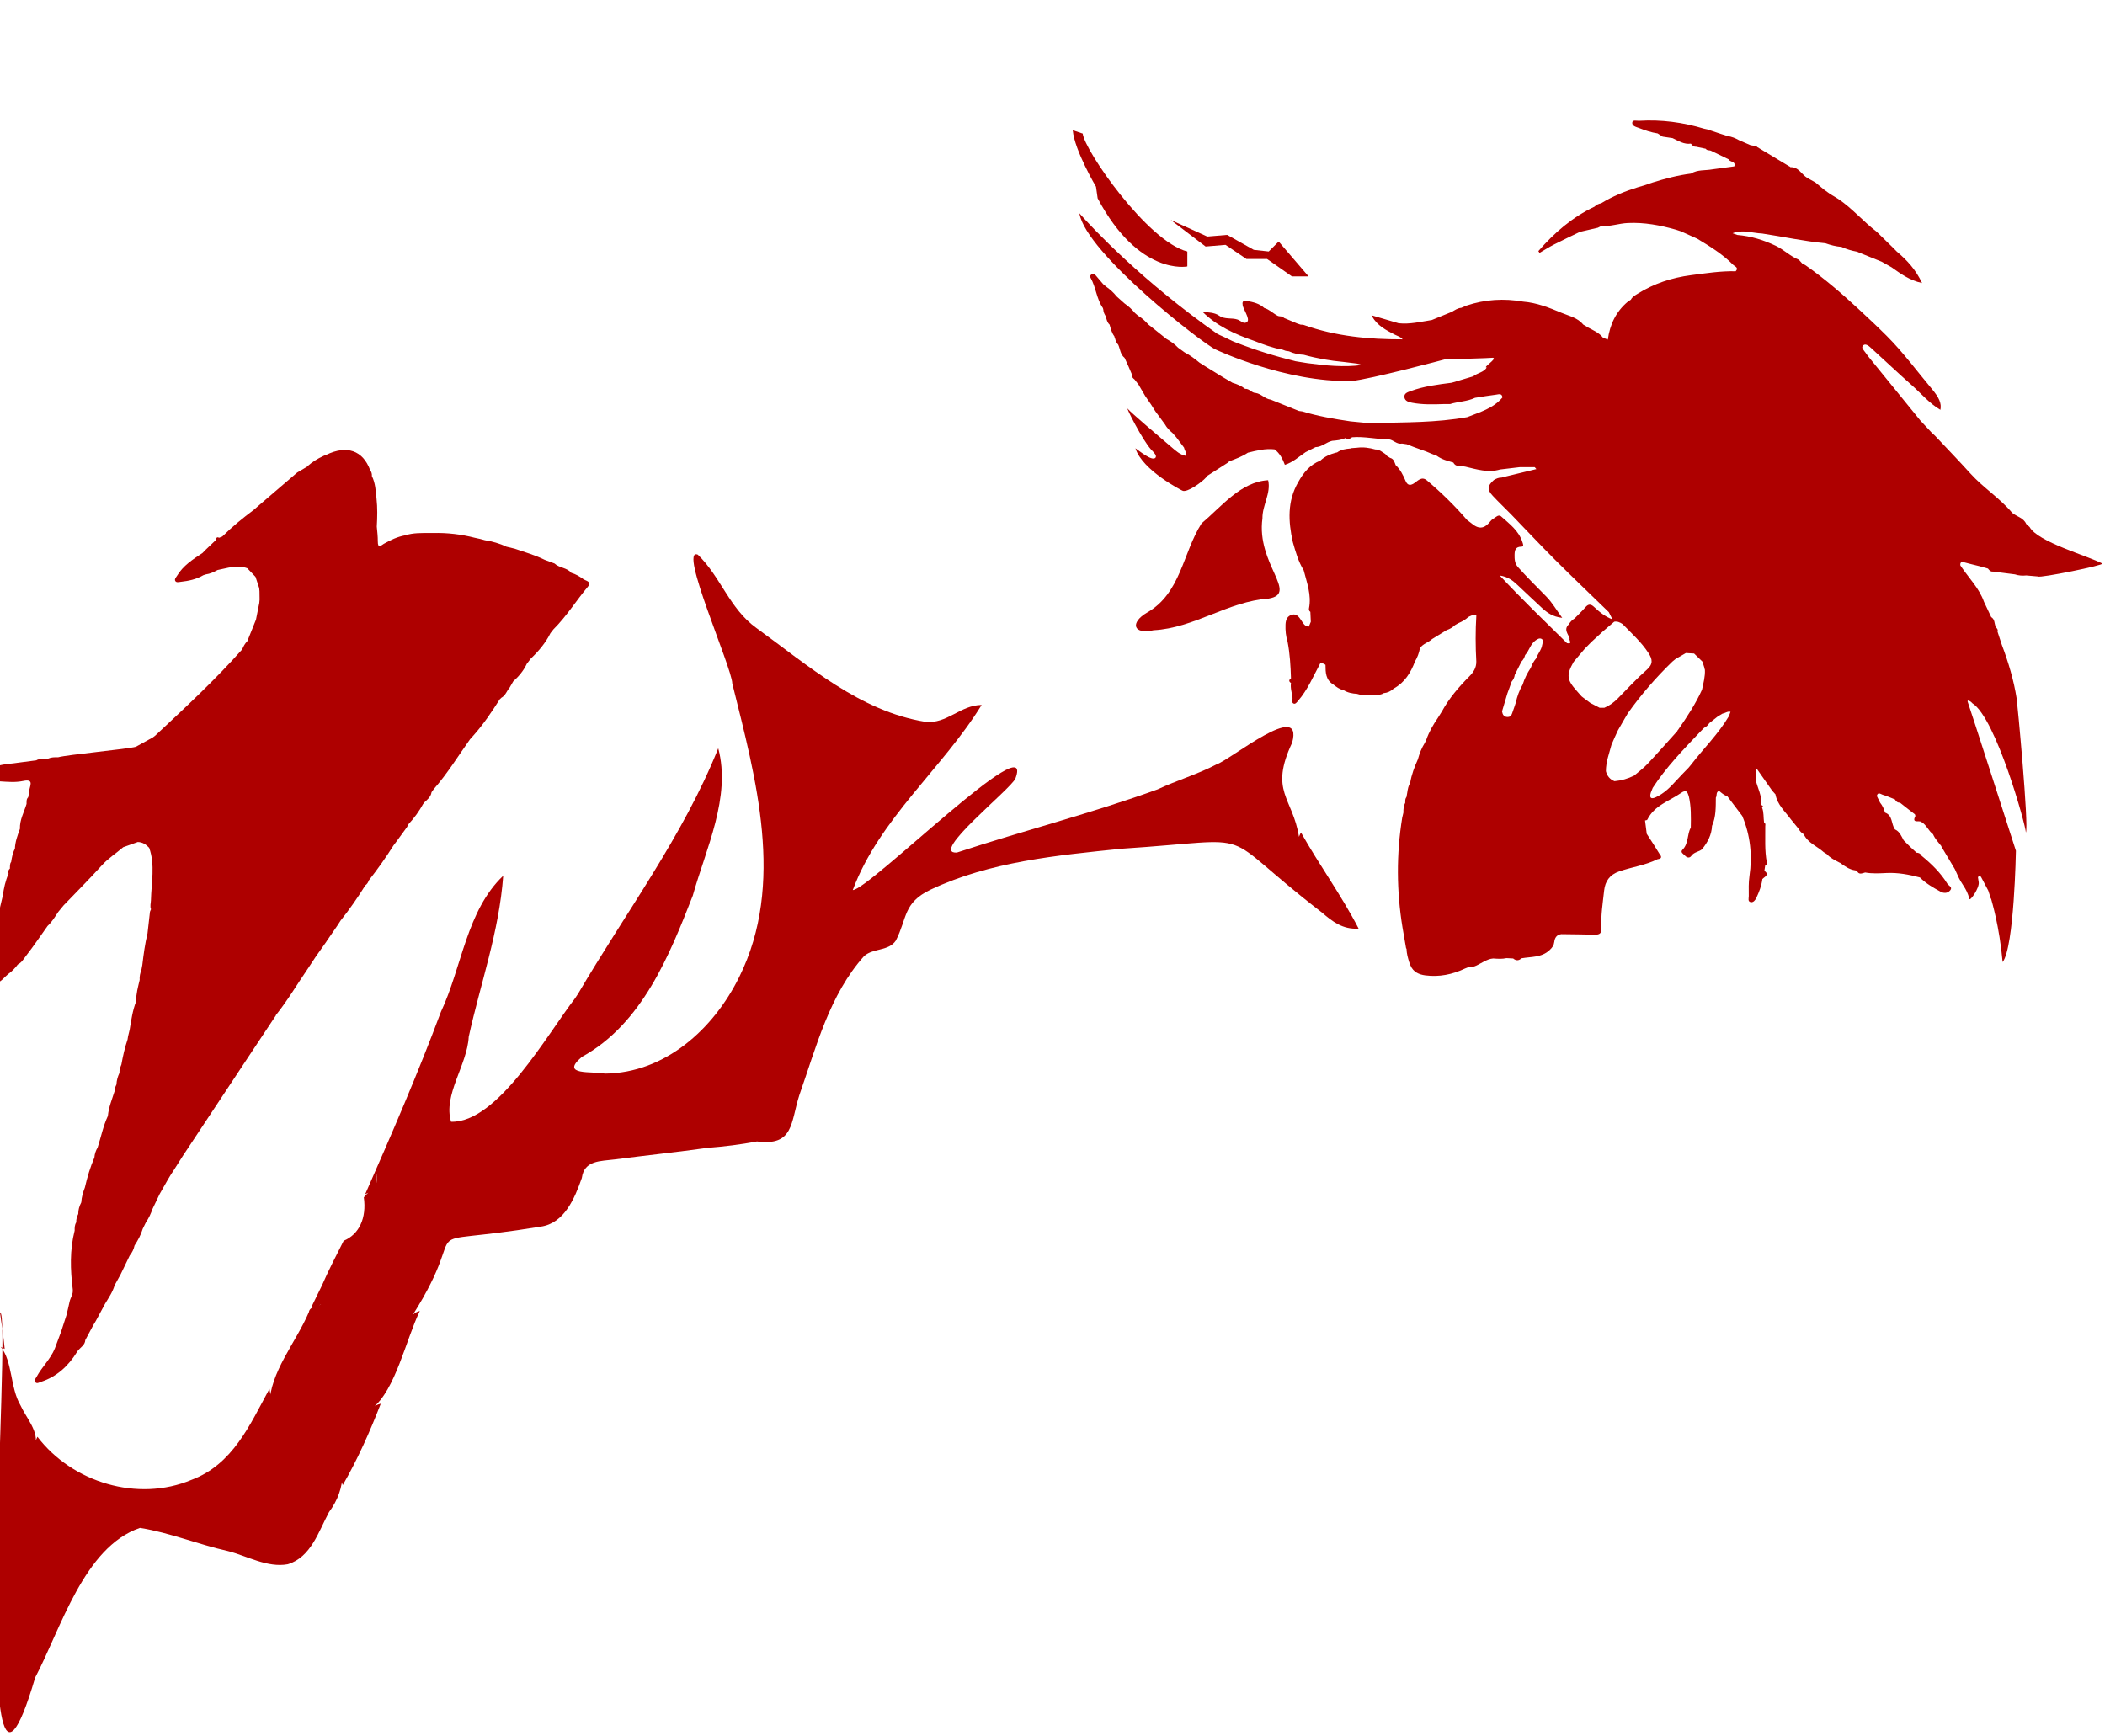 <?xml version="1.0" encoding="UTF-8"?><svg id="c" xmlns="http://www.w3.org/2000/svg" viewBox="0 0 1267.6 1045.36"><defs><style>.d{fill:#ae0000;}</style></defs><path class="d" d="m690.79,368.92c20.37-11.69,21.4-35.83,32.78-53.71,11.93-10.01,23.56-25.09,40.09-26.01,1.83,7.82-3.55,15.09-3.43,22.98-3.8,27.53,21.93,45.2,3.79,48.31-24.45,1.63-44.81,17.8-69.35,19.07-12.37,2.76-14.3-4.62-3.87-10.65Z"/><path class="d" d="m1038.09,83.35c-.18-.03-.33-.11-.48-.22.15.12.31.19.48.22Z"/><path class="d" d="m777.83,382.28c.02-.57-.03-1.16-.11-1.77-.12-.89-.26-1.81-.23-2.69-.03.89.12,1.8.23,2.69.08.61.12,1.21.11,1.77Z"/><path class="d" d="m788.03,403.86c-2.29,3.02-3.7,6.51-5.33,9.85,1.64-3.34,3.04-6.83,5.33-9.85Z"/><path class="d" d="m1222.21,317.4c-.68-.63-1.37-1.25-2.05-1.88-1.61-3.68-5.59-4.35-8.35-6.58,0,0-.1-.1-.1-.1-7.46-8.86-17.39-15.09-25.14-23.66-6.98-7.72-14.22-15.19-21.34-22.77-.68-.63-1.37-1.27-2.05-1.9l-6.73-7.21h0c-10.12-12.44-20.25-24.88-30.36-37.33-.93-1.15-1.88-2.31-2.68-3.55-.9-1.4-3.08-3.06-1.31-4.51,1.45-1.19,3.41.55,4.74,1.77,8.18,7.44,16.2,15.06,24.49,22.38,5.63,4.97,10.5,10.87,17.15,14.76.78-3.85-.69-7.29-5.24-12.72-8.93-10.64-17.21-21.93-26.99-31.71-5.55-5.55-11.36-11-17.16-16.37-10.08-9.33-20.48-18.3-31.74-26.21-.67-.47-1.44-.81-2.16-1.21-.65-.72-1.3-1.45-1.95-2.17-5.09-2-8.93-6.01-13.86-8.38-7.4-3.55-15.03-5.86-23.18-6.55-.95-.34-1.91-.69-2.86-1.03,5.96-2.43,11.88-.08,17.82.17,12.69,1.9,25.25,4.67,38.05,5.85,3.14,1.12,6.36,1.94,9.7,2.21,2.96,1.37,6.06,2.28,9.27,2.86,4.99,2.02,9.98,4.05,14.98,6.07,1.97,1.11,3.94,2.21,5.9,3.32,5.36,3.78,10.61,7.76,18.38,9.51-3.83-8.24-9.2-13.86-15.23-18.98-.65-.66-1.29-1.33-1.94-1.99-3.37-3.29-6.74-6.59-10.12-9.88,0,0-.05-.05-.05-.05-8.08-6.14-14.64-14.06-23.12-19.72-1.49-1-3.08-1.87-4.62-2.79-1.33-.95-2.65-1.91-3.98-2.86-1.73-1.44-3.47-2.88-5.2-4.33-1.6-.89-3.2-1.78-4.8-2.67-3.48-2.04-5.27-6.73-10.19-6.49-.21-.26-.47-.45-.79-.55-6.41-3.86-12.82-7.71-19.23-11.57l-.03-.02c-.44-.79-1.19-.79-1.95-.77-.66-.1-1.32-.21-1.98-.31-2.33-1.01-4.66-2.01-6.99-3.02-2.19-1.25-4.51-2.17-7.01-2.54-1.34-.43-2.67-.85-4.01-1.28-2.67-.89-5.33-1.79-8-2.68-.67-.14-1.34-.29-2-.43-12.72-3.85-25.7-5.57-38.99-4.78-1.54.13-4.04-.76-4.28,1.01-.3,2.15,2.29,2.68,4.08,3.35,3.64,1.4,7.31,2.68,11.19,3.25,1,.65,2,1.3,3.01,1.95,1.99.3,3.99.59,5.98.89,3.51,1.64,6.83,3.9,11.01,3.32h.01c.84.88,1.53,1.97,2.99,1.83,1.99.42,3.98.83,5.97,1.25.8,1.27,2.31.68,3.36,1.29,3.47,1.69,6.94,3.38,10.41,5.07.7,1.77,4.53,1.03,3.41,4.25-4.38.59-8.77,1.18-13.15,1.77-4.32.82-8.96.06-12.94,2.57-7.87.98-15.49,3.01-23.04,5.35-1.67.57-3.34,1.15-5.01,1.72-1.33.39-2.66.78-3.99,1.17-7.71,2.39-15.14,5.41-22.04,9.65-1.55.25-2.87.93-3.99,2.02-13.39,6.33-24.24,15.76-33.81,26.76.24.35.47.71.71,1.06,2.95-1.71,5.82-3.55,8.85-5.1,5.11-2.61,10.32-5.04,15.49-7.55,3.59-.83,7.18-1.66,10.77-2.49l2.01-1c5.45.36,10.63-1.59,16.04-1.84,9.93-.47,19.49,1.33,28.96,4.02,1,.33,2,.67,3.01,1,3.29,1.48,6.58,2.97,9.87,4.45,7.68,4.64,15.32,9.34,21.66,15.78.92.93,3.49,1.6,1.45,3.8-9.08-.2-18.02,1.19-26.99,2.37-11.46,1.51-22.24,5.02-32.07,11.2-1.52.96-3.19,1.8-4.05,3.55-.61.4-1.22.8-1.83,1.2-7.15,5.96-10.8,13.77-12.05,22.84-.98-.38-1.95-.76-2.93-1.15-2.33-3.01-5.77-4.39-8.96-6.14-.99-.6-1.98-1.19-2.97-1.79-3.31-4.11-8.32-5.08-12.83-6.97-7.51-3.14-15.06-6.17-23.31-6.82-11.58-2.05-22.96-1.35-34.13,2.39-1.04.45-2.09.89-3.13,1.34-2.2.13-3.9,1.44-5.72,2.45-4,1.63-8.01,3.27-12.01,4.9-6.63,1.02-13.19,2.68-19.99,1.95l-15.53-4.57c-.28-.06-.55-.12-.83-.18.12.2.24.39.35.58,3.09,5.55,8.42,8.32,13.76,11.06,1.61.83,3.48,1.23,4.64,2.79-20.24.04-40.2-1.79-59.43-8.63-.6-.21-1.31-.15-1.97-.21-.67-.22-1.33-.45-2-.67-2.66-1.12-5.32-2.24-7.99-3.36-.99-1.31-2.65-.71-3.88-1.33-2.75-1.44-4.95-3.82-8.04-4.69-2.95-2.77-6.72-3.54-10.49-4.26-1.69-.32-2.96.13-2.51,2.29-.18,1.94,4.74,8.59,2.71,10.33-1.98,1.7-3.75-.66-5.68-1.34-3.54-1.25-7.74.04-11.13-2.34-3.05-2.14-6.67-1.87-10.18-2.48,8.83,8.77,19.76,13.65,31.2,17.62,5.53,2.17,11.07,4.26,16.96,5.26h0c.68.24,1.35.49,2.03.73.65.1,1.31.19,1.96.29,2.87,1.34,5.9,1.94,9.04,2.13h0c7.86,2.19,15.87,3.56,23.99,4.3,2.67.33,5.34.66,8.02.99,1.07.27,2.14.53,3.22.8-11.18,1.56-22.21.37-33.23-1.09-2.33-.38-4.67-.75-7-1.13-12.22-3-24.2-6.72-35.93-11.29-.68-.28-1.37-.55-2.05-.83-1.6-.78-3.2-1.56-4.8-2.34-1.08-.49-2.15-.98-3.23-1.47-.2-.19-.44-.29-.73-.28-45.49-31.9-75.49-63.9-83.49-72.9,4,24,74.77,78.85,82,82,0,0,42,20,82,19,11-1,56-13,56-13,0,0,28.51-.79,29-1,2.97.45-6.53,6.11-3.66,5.85-1.91,3.03-5.65,3.25-8.17,5.33-4.32,1.29-8.64,2.58-12.96,3.87-8.34,1.08-16.72,2.07-24.67,5.01-1.75.65-4.24,1.3-3.8,3.85.38,2.21,2.6,2.81,4.61,3.19,6.25,1.18,12.55,1.02,18.86.79h3.99c4.94-1.55,10.27-1.5,15.03-3.76,4.24-.66,8.47-1.41,12.73-1.91,1.41-.17,3.52-1.06,3.8,1.69-5.55,6.66-13.63,8.79-21.19,11.84-18.65,3.37-37.53,3.1-56.36,3.55-.67-.03-1.34-.06-2.01-.09-1,0-1.99-.02-2.99-.03-3-.29-6.01-.58-9.01-.88-9.77-1.45-19.51-3.09-28.98-5.99-.67-.09-1.34-.18-2.01-.27-5.67-2.28-11.33-4.56-17-6.84-3.42-.39-5.64-3.48-9.01-4-2.47.05-3.84-2.75-6.4-2.48-2.26-1.79-4.87-2.86-7.6-3.65-1.93-1.13-3.86-2.26-5.79-3.39-3.34-2.05-6.69-4.1-10.03-6.16-1.34-.85-2.69-1.7-4.03-2.56-2.83-2.33-5.74-4.55-9.02-6.22-1.29-.93-2.58-1.87-3.87-2.8h0c-2.02-2.15-4.41-3.8-6.95-5.25,0,0,0,.01,0,.02-2.52-2.02-5.04-4.05-7.57-6.07-1.15-.9-2.29-1.8-3.44-2.7h0c-1.81-2.03-3.77-3.88-6.14-5.26l-1.95-1.7c-1.78-2.21-3.87-4.07-6.19-5.68-1.61-1.44-3.23-2.87-4.84-4.31-1.76-2.26-3.87-4.14-6.2-5.79-.61-.51-1.21-1.02-1.82-1.53-1.49-1.75-2.95-3.51-4.46-5.23-.66-.75-1.4-1.49-2.51-.75-.74.5-1.22,1.15-.69,2.06,3.33,5.76,3.58,12.79,7.48,18.32l.24.98c.05,1.55.77,2.85,1.57,4.11.35,1.81.79,3.58,2.21,4.9.68,2.46,1.29,4.96,2.88,7.05.01.34.12.65.32.93.37,1.51.86,2.96,1.99,4.1h0c1.2,2.67,1.25,5.9,3.83,7.91.78,1.72,1.56,3.43,2.34,5.15.69,1.61,1.38,3.23,2.07,4.84-.3,1.45.62,2.26,1.59,3.04.81,1.04,1.62,2.08,2.43,3.12h0c.39.68.78,1.36,1.18,2.04.97,1.65,1.94,3.3,2.91,4.95l3.38,4.91c.87,1.37,1.74,2.74,2.6,4.1.73,1,1.47,1.99,2.2,2.99,1.19,1.61,2.37,3.22,3.56,4.84,1.57-.34,2.6-.21,3.29.23-.68-.44-1.71-.57-3.29-.23,1.16,2.11,2.8,3.79,4.64,5.31.78.9,1.57,1.8,2.35,2.7,1.52,2.03,3.05,4.06,4.57,6.09.3,1.66,1.61,3.06,1.29,4.87-.02,0-.04,0-.06-.02-.04-.01-.07-.02-.12-.03h0s.02.08.02.12h0c.06.3.12.6.18.9-.06-.3-.12-.6-.18-.9-3.56-.63-6.12-3.06-8.69-5.25-7.72-6.56-24.48-20.82-26.38-23.1-1.52-1.82,8.81,18.84,14.18,24.65,1.29,1.4,3.72,3.55,2.47,4.88-2.04,2.17-9.75-4.25-12-5.74,4.25,13.49,28.25,25.49,28.25,25.49,2.75,1.49,11.86-5.13,14.29-7.94.3-.36.61-.71.91-1.07,3.97-2.55,7.94-5.09,11.91-7.64.41-.34.81-.68,1.22-1.02,3.85-1.44,7.71-2.84,11.14-5.17,5.28-1.29,10.55-2.66,16.07-2,3.14,2.35,4.84,5.68,6.2,9.32,4.87-1.53,8.47-4.93,12.48-7.65,2-1,4-2.01,5.99-3.01,3.78-.08,6.49-2.99,10-3.81,2.73-.24,5.46-.44,7.98-1.66,1.48,1,2.78.45,4.03-.48,7.39-.61,14.64,1.23,21.99,1.24,2.88.21,4.86,3.2,8.01,2.55.99.14,1.98.29,2.97.43,1.34.54,2.69,1.07,4.03,1.6,2.58.93,5.15,1.86,7.73,2.8l3.26,1.37c1,.38,2,.77,3,1.16,2.98,2.19,6.49,3.11,9.98,4.07,1.58,3.05,4.79,1.92,7.17,2.47,6.85,1.59,13.75,3.87,20.94,1.72,3.97-.47,7.94-.94,11.91-1.41,3,0,6,0,9,.01l.99,1.15-18.16,4.39-2.83.73c-1.71-.05-3.2.6-4.62,1.47-3.94,3.52-4.2,5.68-.65,9.52,3.61,3.9,7.51,7.53,11.21,11.34,8.74,9.01,17.29,18.19,26.17,27.06,10.7,10.69,21.65,21.12,32.5,31.66.73,1.45,1.45,2.9,2.18,4.34-4.29-1.56-7.76-4.37-11-7.43-1.97-1.86-3.45-1.97-5.28.15-2.04,2.36-4.33,4.5-6.52,6.74-1.51.91-2.68,2.16-3.58,3.67-3.08,3.03-.31,5.61.63,8.33-.75.83,2.09,3.69-1.62,2.86-13.3-13.13-26.81-26.05-40.5-40.73,5.23.79,7.94,3.17,10.56,5.59,5.01,4.62,9.88,9.41,14.92,13.99,3.06,2.78,6.37,5.26,12.15,5.92-3.54-4.83-6.05-9.2-9.46-12.7-5.78-5.92-11.7-11.7-17.21-17.89-1.93-2.17-2.08-4.78-2.02-7.5.06-2.8.64-4.74,4.15-4.78,1.72-.02.87-1.77.55-2.79-2.19-6.91-7.83-10.97-12.88-15.51-.82-.73-1.89-.44-2.77.2-1.21.88-2.67,1.57-3.54,2.71-2.84,3.71-5.97,5.32-10.23,2.27-1.31-1-2.63-2-3.94-3.01-7.39-8.56-15.46-16.44-24.08-23.74-3.36-2.85-5.66.42-8.19,1.95-2.32,1.32-3.71.7-4.77-1.81-1.45-3.42-3.12-6.78-5.92-9.39-.71-1.77-1.09-3.79-3.35-4.36h0s-.25-.15-.25-.15c-.54-.34-1.08-.69-1.63-1.03-.33-.38-.66-.76-.99-1.14h0c-1.89-1.17-3.57-2.81-6.03-2.75-3.6-.99-7.25-1.54-10.99-1.04-1.09.08-2.18.17-3.27.25h0c-.29-.06-.54.02-.76.22-2.82.24-5.61.59-7.97,2.36h0c-.33.07-.66.14-1,.21-3.36.92-6.51,2.23-9.06,4.7h0c-6.28,2.43-10.21,7.28-13.35,12.94-6.7,11.53-6.02,23.74-3.28,36.13h0c1.68,5.88,3.33,11.78,6.57,17.05,1.92,7.5,4.77,14.86,3.18,22.85-.16.79,0,1.64.82,2.14,2.08.64,3.02,1.34,3.25,2.07-.23-.73-1.17-1.43-3.25-2.07.09,1.99.19,3.97.28,5.96-.4.97-.79,1.94-1.19,2.92-2.53-.09-3.34-1.96-4.59-3.79-1.15-1.7-2.67-4.07-5.37-3.42-3.01.72-3.98,3.05-4.09,6.02-.12,3.51.18,6.92,1.24,10.27,1.4,7.3,1.82,14.69,2.05,22.1-1.38.94-1.36,1.87.01,2.79-.5,3.11.62,6.06.93,9.09-.14,1.14-.58,2.62.48,3.22,1.2.67,2.09-.7,2.8-1.52,5.89-6.74,9.26-14.98,13.45-22.73,1.18-.09,2.2.29,3.11,1.01.02,4.54.08,9.07,4.68,11.8,1.89,1.46,3.75,2.97,6.21,3.41,2.47,1.57,5.24,2.07,8.09,2.25,1.95.73,3.98.64,6,.53.99-1.02,1.98-1.54,2.98-1.55-1,.01-1.99.53-2.98,1.55,2-.03,4-.05,6-.08,1.42.13,2.8.02,4.01-.86,2.38-.23,4.41-1.19,6.14-2.82,0,0,0,0,0,0,6.54-3.6,10.19-9.47,12.73-16.21,1.47-2.5,2.5-5.18,3.01-8.04,1.75-2.74,5.08-3.39,7.31-5.51,2.95-1.81,5.89-3.62,8.84-5.43,1.9-.59,3.54-1.62,4.98-2.99.65-.38,1.3-.75,1.96-1.13,2.22-.95,4.31-2.09,6.09-3.76.31-.15.62-.31.93-.46,1.26-.41,2.44-1.58,3.86-.38-.56,9.22-.53,18.44-.02,27.67.05,3.7-1.62,6.37-4.25,9-6.32,6.33-12.14,13.13-16.47,21.06l-2.39,3.8c-2.82,4.12-5.32,8.41-6.97,13.15-.3.65-.59,1.29-.89,1.93-1.95,3.09-3.26,6.44-4.21,9.95-2.04,4.55-3.82,9.18-4.63,14.13-1.13,1.84-1.47,3.92-1.79,6-.15.85-.29,1.71-.44,2.56-.8,1.02-.83,2.21-.74,3.43-1.01,1.87-1.17,3.9-1.12,5.98-.24,1.01-.48,2.02-.72,3.03-3.56,22.07-3.42,44.14.18,66.19.69,4,1.38,8,2.07,12-.02.32.1.59.35.8.05,2.81.82,5.48,1.64,8.14.24.62.48,1.24.72,1.85,1.67,3.97,5.06,5.52,8.97,6.02,8.36,1.08,16.3-.52,23.88-4.13l2.03-.81c3.68.32,6.47-1.96,9.47-3.44,1.8-.89,3.51-1.69,5.51-1.8,2.67.19,5.34.39,7.99-.21,1.33.07,2.67.14,4,.21,1.69,1.4,3.36,1.46,4.99-.1,5.85-1.06,12.13-.33,17.05-5.03,1.56-1.49,2.48-2.76,2.73-4.85.29-2.43,1.45-4.37,4.26-4.67,6.8.1,13.6.15,20.4.31,2.74.06,3.9-1.05,3.74-3.84-.45-7.62.79-15.13,1.61-22.67.62-5.7,3.35-9.61,9.17-11.62,7.63-2.63,15.75-3.67,23.04-7.32,2.42-.27,2.65-1.37,1.18-3.12-1.23-1.97-2.45-3.93-3.68-5.9-1.35-2.08-2.69-4.16-4.04-6.24-.35-2.68-.7-5.36-1.04-8.04.47-.15,1.21-.16,1.36-.46,4.22-8.63,13.19-11.17,20.32-16.12,3.34-2.32,3.83-.51,4.65,1.9,1.5,6.22,1.33,12.55,1.23,18.88-2.32,4.23-1.22,9.66-5.02,13.45-1.52,1.52.63,2.51,1.52,3.51,1.18,1.33,2.82,1.61,3.82.14,1.7-2.51,5.16-2.43,6.64-4.24,3.18-3.9,5.6-8.49,5.82-13.82,2.44-5.44,2.24-11.23,2.31-16.99.85-1.26-.14-3.4,1.94-4.08,1.52,1.26,2.98,2.61,4.94,3.19,3.01,3.97,6.01,7.94,9.02,11.9,4.91,11.7,6.16,23.79,4.33,36.33-.57,3.91-.44,7.93-.4,11.9.01,1.28-.79,3.38,1.27,3.69,1.54.23,2.65-1.25,3.3-2.63,1.69-3.59,3.12-7.28,3.61-11.26,1.3-1.46,4.52-2.46,1.23-5.04.16-1.04.32-2.07.47-3.11.93-.32,1.06-1.06.99-1.9-1.38-7.28-.87-14.65-.94-21.99.14-.82.17-1.59-.72-2.05-.46-3-.04-6.11-1.22-9.01,1.11-1.06.1-1.25-.63-1.55.81-5.53-2.17-10.26-3.27-15.39.01-1.98.03-3.96.04-5.94l.48-.09.49.02c3,4.28,6,8.55,9.01,12.83.65.73,1.31,1.45,1.96,2.18,1.1,6.29,5.85,10.33,9.35,15.14,1.58,1.94,3.17,3.88,4.75,5.82.6,1.37,1.69,2.27,2.91,3.05,2.5,5.3,8.06,7.2,12.06,10.83.63.39,1.26.79,1.89,1.18,1.94,2.22,4.53,3.47,7.07,4.8.2.2.44.31.73.31,2.84,2.06,5.64,4.17,9.27,4.65.33.07.67.13,1,.2,1.15,2.71,3.15,1.55,5,1.09,4.29.78,8.62.5,12.91.3,6.88-.32,13.49.93,20.06,2.68,3.59,3.62,7.97,6.1,12.37,8.53,2.08,1.15,4.33,1.05,5.88-.79,1.64-1.95-1-2.79-1.71-3.94-4.06-6.61-9.57-11.96-15.53-16.85-.59-1.32-1.69-1.82-3.05-1.87-1.27-1.17-2.54-2.33-3.81-3.5l-3.95-3.94c-1.36-2.5-2.37-5.28-5.24-6.58l-.05-.08c-2.29-3.16-1.17-8.32-5.92-10.04-.63-2.18-1.54-4.23-2.99-6-.65-1.34-1.3-2.68-1.96-4.01.61-2.73,2.44-1.04,3.51-.74,2.54.73,4.95,1.86,7.42,2.82.64,1.21,1.52,2.04,3,1.94,1.68,1.33,3.37,2.65,5.05,3.98,1.32,1.02,2.64,2.03,3.96,3.05.1.32.2.64.31.96-2.54,5,2.62,2.34,3.71,3.73,3.03,1.74,4.14,5.3,6.9,7.3,1.17,2.74,3.18,4.89,5.01,7.18.01.3.12.56.33.78,2.59,4.33,5.17,8.66,7.76,12.99.46,1,.91,2,1.37,3,2.84,6.92,5.51,7.75,7.44,15.02.39,1.47,6.19-6.77,5.59-10.14-.15-.96-.3-1.91-.45-2.87.77-1.57,1.49-.9,2.05.12,1.43,2.61,2.79,5.25,4.17,7.88.45,1.4.9,2.8,1.35,4.2.02.31.14.57.37.78.4,1.68,4.92,16.04,6.92,38.04,7-9,8-67,8-67,0,0-28.18-87.63-28.94-89.42-.25-.59-.39-1.37.74-.95.45.16.83.5,1.24.75.25.26.5.51.75.77,14.21,8.85,32.21,73.85,32.21,77.85,1.88-3.95-5.22-79.07-5.54-80.63-1.75-11.17-4.99-21.92-8.96-32.48l-2.58-7.88c.49-1.35-.54-2.09-1.19-2.98-.71-2.01-.41-4.47-2.62-5.8-1.45-3.07-2.9-6.14-4.35-9.21-2.85-8.09-8.9-14.09-13.6-20.98-.22-.33-.43-.66-.65-.99-.15-1.82.65-2.25,2.34-1.78,3.09.85,6.22,1.58,9.33,2.35,1.66.47,3.31.93,4.97,1.4.79.97,1.54,1.99,3.02,1.81,4.42.56,8.83,1.13,13.25,1.69,2.22.75,4.49.89,6.81.65,2.35.2,4.7.41,7.06.61,1.02,1.12,40.43-6.87,38.71-7.79-8.46-4.55-39-13-43.79-22.06Zm-556.3-142.8c-.02.93.18,1.63.52,2.17-.35-.54-.54-1.24-.52-2.17Zm262.78,213.75c-.41,3.04-2.65,5.27-3.57,8.09-1.51,1.71-2.56,3.69-3.34,5.81-2.11,3.13-3.76,6.48-4.88,10.09-1.99,3.4-3.28,7.06-4.13,10.89-.58,1.72-1.12,3.46-1.76,5.15-.57,1.49-.74,3.34-2.99,3.42-2.35.08-3.16-1.39-3.52-3.36,1.08-3.63,2.16-7.25,3.24-10.88l1.15-3.12c.46-1.3.92-2.59,1.38-3.89,1.01-1.19,1.71-2.53,1.9-4.1.42-.84.85-1.69,1.27-2.53.92-1.82,1.84-3.65,2.76-5.47,1.1-1.11,1.82-2.43,2.21-3.94,2.48-2.65,3.15-6.59,6.24-8.78,1.06-.75,2.39-1.65,3.65-.96,1.48.81.57,2.34.4,3.57Zm34.6,37.91c-1.7-.87-3.39-1.74-5.09-2.62-.13-.21-.32-.31-.56-.31-1.44-1.07-2.87-2.15-4.31-3.22l-.92-.72c-.97-1.1-1.95-2.2-2.92-3.3-6.03-6.79-6.33-9.55-1.86-17.48,2.22-2.63,4.45-5.27,6.67-7.9,1.37-1.39,2.73-2.77,4.1-4.16,2.26-2.07,4.51-4.14,6.77-6.21,2.3-1.97,4.59-3.94,6.89-5.9,1.89-.37,3.46.4,4.99,1.37,5.43,5.6,11.27,10.79,15.6,17.42,2.55,3.9,2.92,6.7-1.02,10.17-6.11,5.37-11.66,11.38-17.37,17.2-2.37,2.41-5,4.35-8.11,5.64-.95,0-1.9.02-2.85.03Zm28.56,34.07c-2.35,2.5-5.19,4.54-7.8,6.79-3.74,1.85-7.68,3-11.84,3.36-2.78-1.1-4.43-3.16-5.15-6.01-.03-5.55,1.97-10.68,3.35-15.93.59-1.35,1.17-2.71,1.76-4.06.72-1.56,1.43-3.12,2.15-4.68,1.21-2.11,2.42-4.21,3.64-6.32.76-1.3,1.53-2.61,2.29-3.91,7.96-11.22,16.95-21.55,26.82-31.12.63-.51,1.25-1.03,1.88-1.54,2.08-1.2,4.17-2.41,6.25-3.61,1.66.1,3.32.19,4.97.29,1.68,1.64,3.36,3.27,5.04,4.91.42,1.35.85,2.7,1.27,4.05-.04.3.02.58.19.83.2,4.11-.91,8.04-1.74,12-3.89,8.59-9.04,16.42-14.4,24.13-.26.19-.41.44-.46.75-6.06,6.71-12.03,13.51-18.22,20.1Zm49.21-28.92c-6.33,10.66-15.21,19.34-22.7,29.1-.5.61-1.01,1.22-1.51,1.83-2.62,2.73-5.31,5.4-7.84,8.21-3.45,3.83-7.1,7.37-11.85,9.57-2.96,1.37-3.98.45-3.09-2.67.4-.99.8-1.98,1.2-2.98,8.02-12.34,18.21-22.85,28.28-33.46.88-.89,1.76-1.78,2.63-2.68,1.34-.6,2.35-1.57,3.11-2.81,1.69-1.33,3.38-2.66,5.06-3.99.99-.6,1.98-1.19,2.97-1.79,1.62-.23,3-1.52,4.77-1.05-.34.9-.68,1.8-1.03,2.7Z"/><path class="d" d="m705.03,275.84c-2.02-.55-3.49-.38-4.5.33,1.01-.71,2.48-.88,4.5-.33Z"/><path class="d" d="m664.06,178.78c.07.17.13.35.19.53-.06-.18-.12-.35-.19-.53-.23-.57-.4-1.14-.53-1.71.13.56.3,1.13.53,1.71Z"/><path class="d" d="m713.54,265.67c-.37-.98-1.26-1.55-2.5-1.87,1.24.31,2.14.89,2.5,1.87Z"/><path class="d" d="m723.68,287.34c-2.48-.12-3.85.03-4.73.81.87-.78,2.24-.93,4.73-.81Z"/><path class="d" d="m745.44,271.33c-.6-.02-1.12.02-1.58.14.46-.11.98-.16,1.58-.14Z"/><path class="d" d="m783.86,248.41c-.2.3-.39.45-.56.49.17-.04.35-.19.56-.49Z"/><path class="d" d="m830.59,233.99c.22-.15.44-.31.66-.46.01-.03.03-.05.04-.08-.01.03-.03.05-.04.08h0s0,0,0,0c-.22.15-.44.31-.66.46Z"/><path class="d" d="m994.76,21.01c.1.04.21.08.31.12-.11-.04-.22-.07-.32-.11,0,0,.01-.01.01-.01Z"/><path class="d" d="m295.22,566.57c-.46-.72-.82-1.38-1.06-1.98.24.59.6,1.25,1.06,1.98Z"/><path class="d" d="m433.12,385c.16-.84-.1-1.55-.77-2.12.67.57.93,1.28.77,2.12Z"/><path class="d" d="m442.02,406.49c.01.39,0,.78-.02,1.16.02-.39.03-.77.02-1.16Z"/><path class="d" d="m437.28,364.34s0,.08,0,.12h0s0-.08,0-.12Z"/><path class="d" d="m439.95,372.03c-.72-.33-1.28-.78-1.68-1.35.4.57.97,1.02,1.68,1.35Z"/><path class="d" d="m443.28,373.68s-.02-.02-.03-.03c0,0,.02.02.03.03Z"/><path class="d" d="m444.31,374.88c-.13-.17-.26-.33-.39-.49.13.16.26.32.39.49Z"/><path class="d" d="m444.97,375.81c.18.26.36.53.54.8-.18-.27-.36-.54-.54-.8Z"/><path class="d" d="m535.98,434.37c1.99,1.86,4.48,2.71,7.24,2.47-2.75.24-5.25-.62-7.24-2.47Z"/><path class="d" d="m533.22,430.4c.45.99.98,1.88,1.57,2.65-.59-.77-1.12-1.65-1.57-2.65Z"/><path class="d" d="m493.21,407.14c-.11.92-.29,1.96.03,2.13,2.92,1.65,4.82,4.56,7.02,7.03-2.21-2.47-4.11-5.38-7.02-7.03-.31-.18-.14-1.21-.03-2.13Z"/><path class="d" d="m481.49,404.82s.03,0,.04,0c-.01,0-.03,0-.04,0Z"/><path class="d" d="m471.96,395.46c.38.48.86.93,1.47,1.33.09.06.18.13.27.2-.09-.07-.18-.14-.27-.2-.61-.41-1.1-.85-1.47-1.33Z"/><path class="d" d="m459.97,385.68c.14.23.28.45.44.66.24.33.47.63.71.9-.24-.27-.48-.57-.71-.9-.16-.22-.3-.44-.44-.66Z"/><path class="d" d="m309.9,651.32c-.1,0-.21,0-.31,0,.1,0,.21,0,.31,0Z"/><path class="d" d="m310.7,651.24c-.12.02-.26.03-.39.04.13-.01.27-.02.39-.04Z"/><path class="d" d="m311.43,651.09c-.1.03-.22.04-.32.07.11-.02.22-.04.32-.07Z"/><path class="d" d="m312.08,650.88c-.08.03-.17.05-.25.08.08-.03.17-.05.25-.08Z"/><path class="d" d="m313.17,650.28c-.05.04-.11.07-.17.11.05-.04.11-.07.17-.11Z"/><path class="d" d="m315.11,644.28h0s.02,0,.03,0c0,0-.02,0-.03,0,0,0,0,.01,0,.02,0,0,0-.01,0-.02h0Z"/><path class="d" d="m340.17,614.82c.23-.37.51-.68.83-.82.9-.4,1.64-.87,2.27-1.39-.63.51-1.37.98-2.27,1.39-.32.14-.6.45-.83.82Z"/><path class="d" d="m323.22,639.45c-.04.33-.09.64-.15.92.06-.29.11-.59.15-.92.02-.17.08-.37.17-.57-.09.2-.15.4-.17.57Z"/><path class="d" d="m321.81,642.93c.09-.09.17-.2.25-.3-.08.1-.16.21-.25.3Z"/><path class="d" d="m322.84,641.17c.08-.24.15-.5.21-.77-.06.28-.13.53-.21.77Z"/><path class="d" d="m322.21,642.44c.08-.12.16-.26.23-.39-.07.13-.15.27-.23.39Z"/><path class="d" d="m317.17,644.34c.13,0,.25,0,.38,0-.13,0-.25,0-.38,0Z"/><path class="d" d="m321.36,643.33c.09-.07.18-.16.27-.24-.09.08-.17.17-.27.24Z"/><path class="d" d="m320.86,643.65c.1-.05.19-.12.29-.18-.1.06-.19.13-.29.18Z"/><path class="d" d="m320.32,643.89c.11-.04.21-.09.31-.14-.1.05-.21.1-.31.14Z"/><path class="d" d="m319.14,644.21c.12-.02.24-.05.35-.07-.12.03-.23.05-.35.07Z"/><path class="d" d="m318.5,644.29c.13-.01.25-.03.37-.05-.12.02-.25.04-.37.05Z"/><path class="d" d="m317.84,644.33c.13,0,.25-.02.38-.02-.13,0-.25.02-.38.02Z"/><path class="d" d="m316.16,644.32c-.13,0-.26,0-.39-.01.13,0,.26,0,.39.01Z"/><path class="d" d="m316.86,644.34c-.13,0-.26,0-.39,0,.13,0,.26,0,.39,0Z"/><path class="d" d="m315.13,645.09s0-.02,0-.03c0,0,0,.02,0,.03Z"/><path class="d" d="m315.11,645.81s0,.02,0,.03c0-.01,0-.02,0-.03Z"/><path class="d" d="m315.04,646.57s0-.03,0-.04c0,.01,0,.03,0,.04Z"/><path class="d" d="m314.93,647.26s0-.04.01-.06c0,.02,0,.04-.01.06Z"/><path class="d" d="m314.76,647.9s.02-.05.03-.07c0,.02-.02.05-.03.07Z"/><path class="d" d="m314.53,648.51s.03-.06.04-.09c-.01.03-.03.06-.04.09Z"/><path class="d" d="m314.25,649.06s.04-.06.06-.1c-.02.04-.04.07-.06.1Z"/><path class="d" d="m313.9,649.55s.06-.07.09-.1c-.03.04-.06.07-.09.1Z"/><path class="d" d="m313.49,650s.08-.07.12-.11c-.04.04-.08.07-.12.11Z"/><path class="d" d="m303.4,660.02c-.26.08-.54.15-.83.21.29-.06.57-.13.83-.21Z"/><path class="d" d="m261.54,628.02c-.29.05-.58.1-.87.13.29-.04.58-.08.87-.13Z"/><path class="d" d="m264.71,612.32c.98-.42,1.67-.94,1.45-1.8.22.86-.46,1.38-1.45,1.8Z"/><path class="d" d="m274.32,598.7c.26-1.09.48-2.18.64-3.27-.16,1.09-.38,2.18-.64,3.27-.34,1.44-.84,2.67-1.56,3.62.72-.95,1.22-2.18,1.56-3.62Z"/><path class="d" d="m271.45,603.55c.2-.13.39-.27.56-.43-.18.16-.36.3-.56.43Z"/><path class="d" d="m272.11,603.05s0,0,.01-.01c0,0,0,0-.01.01Z"/><path class="d" d="m281.34,578.21c-.45.4-.99.76-1.6,1.07.62-.31,1.15-.67,1.6-1.07Z"/><path class="d" d="m280.2,618.98c-.26.25-.45.48-.6.72.15-.24.34-.48.6-.72Z"/><path class="d" d="m297.68,551.92s-.03.03-.04.05c.02-.02.03-.03.04-.05Z"/><path class="d" d="m289.07,591.26c0,.3.05.62.19.96-.14-.34-.2-.66-.19-.96Z"/><path class="d" d="m289.26,590.44s.03-.08.05-.11c-.02.04-.03.07-.05.11Z"/><path class="d" d="m289.08,591.16c.01-.18.05-.36.11-.53-.06.17-.09.35-.11.53Z"/><path class="d" d="m281.65,617.9c-.58.37-1.06.72-1.43,1.06.36-.34.85-.69,1.43-1.06Z"/><path class="d" d="m270.7,603.97s0,0,0,0c0,0,0,0,0,0Z"/><path class="d" d="m276.22,745.31c-.9-.61-1.68-1.1-2.36-1.46.68.36,1.46.85,2.36,1.46Z"/><path class="d" d="m247.61,793.22c.24-.39.51-.77.82-1.11-.3.35-.57.72-.82,1.11Z"/><path class="d" d="m246.79,794.99c-.34,1.03-.5,2.15-.44,3.3-.06-1.15.1-2.27.44-3.3Z"/><path class="d" d="m239.51,809.17c.1-.13.18-.27.29-.4-.11.13-.19.27-.29.4Z"/><path class="d" d="m238.2,812.29c.04-.2.07-.41.12-.61-.05.19-.08.4-.12.61Z"/><path class="d" d="m223.02,850.68c-.05.31-.07.63-.07.97,0-.34.02-.66.07-.97Z"/><path class="d" d="m223.71,848.76c.09-.14.19-.28.29-.42-.1.14-.21.27-.29.42Z"/><path class="d" d="m211.44,878.89c1.13-1.53,2.28-3.05,2.44-4.86-.16,1.81-1.31,3.34-2.44,4.86Z"/><path class="d" d="m206.17,755.73c.37-.31.77-.62,1.26-.91.5-.29.85-.57,1.08-.84-.23.26-.58.54-1.08.84-.48.29-.89.59-1.26.91Z"/><path class="d" d="m197.77,906.38c.03-3.37,1.08-6.04,3.16-8.03-2.08,1.99-3.13,4.66-3.16,8.03Z"/><path class="d" d="m187.24,796.58c0,.18,0,.37,0,.56,0-.19,0-.37,0-.56,0-.27.01-.55,0-.82,0,.27,0,.54,0,.82Z"/><path class="d" d="m187.23,798.26c0-.38,0-.75,0-1.12,0,.37,0,.75,0,1.12Z"/><path class="d" d="m187.23,798.83c0-.19,0-.38,0-.57,0,.19,0,.38,0,.57Z"/><path class="d" d="m187.13,800.49c-.04.31-.11.61-.19.9.08-.29.15-.59.19-.9.05-.36.08-.73.09-1.1-.01.37-.04.74-.09,1.1Z"/><path class="d" d="m184.11,804.23c-3.23,1.12-4.4,3.27-4.73,6.05.33-2.78,1.51-4.93,4.73-6.05,1.16-.4,1.89-1.02,2.35-1.76-.46.74-1.19,1.35-2.35,1.76Z"/><path class="d" d="m180.27,932.88s0-.02.01-.02c0,0,0,.02-.01.02Z"/><path class="d" d="m175.13,820.52c.68-.59,1.49-1.11,2.48-1.54.4-.17.7-.42.94-.72-.24.3-.54.54-.94.72-.98.43-1.8.95-2.48,1.54Z"/><path class="d" d="m168.26,834.53c-.2.18-.42.34-.65.48.23-.14.45-.3.65-.48,1.03-.93,1.78-2.35,2.36-4.17,1.03-3.21,1.49-6.71,3.87-9.24-2.38,2.52-2.84,6.03-3.87,9.24-.58,1.81-1.33,3.24-2.36,4.17Z"/><path class="d" d="m155.95,855.13c.46-.93,1.06-1.8,1.76-2.51-.7.71-1.3,1.59-1.76,2.51Z"/><path class="d" d="m105.8,919.52c-.08-.08-.17-.15-.26-.23.09.07.18.15.26.23Z"/><path class="d" d="m104.46,918.67s-.03,0-.04-.01c.01,0,.03,0,.04.01Z"/><path class="d" d="m104.98,918.9c-.06-.03-.12-.05-.18-.08.06.03.12.05.18.08Z"/><path class="d" d="m105.42,919.19c-.07-.05-.14-.09-.22-.14.07.05.15.09.22.14Z"/><path class="d" d="m106.12,919.89c-.08-.11-.18-.22-.28-.32.1.1.19.21.28.32Z"/><path class="d" d="m141.31,879.01s.04-.03.05-.05c-.02.02-.03.03-.05.05Z"/><path class="d" d="m119.84,893c4.52.9,8.3-.86,11.87-5.08.4-.48.82-.94,1.26-1.38-.43.45-.85.91-1.26,1.38-3.57,4.22-7.35,5.98-11.87,5.08Z"/><path class="d" d="m108.01,925.87c-.25-.15-.5-.29-.75-.44h0c.25.15.5.29.75.44Z"/><path class="d" d="m106.39,920.3s-.03-.04-.04-.07c.01.02.03.04.04.07Z"/><path class="d" d="m106.61,920.74s-.02-.05-.03-.07c.01.02.02.04.03.07Z"/><path class="d" d="m106.78,921.21s-.02-.05-.03-.08c0,.03.02.05.03.08Z"/><path class="d" d="m106.92,921.7s0-.02,0-.03c0,.01,0,.02,0,.03Z"/><path class="d" d="m107.16,923.26s0-.04,0-.06c0,.02,0,.04,0,.06Z"/><path class="d" d="m107.19,923.8s0-.04,0-.06c0,.02,0,.04,0,.06Z"/><path class="d" d="m107.22,924.35s0-.09,0-.14c0,.05,0,.09,0,.14Z"/><path class="d" d="m51.31,892.38c-.76.05-1.6-.15-2.53-.61-1.4-.69-2.34-1.56-2.66-2.7.31,1.14,1.26,2,2.66,2.7.93.46,1.77.67,2.53.61Z"/><path class="d" d="m64.26,894.08c-.02.16-.04.33-.06.49.02-.17.05-.33.06-.49Z"/><path class="d" d="m66.37,896.8c.42-.48.58-1.33.8-2.02-.23.69-.38,1.54-.8,2.02Z"/><path class="d" d="m64.1,896.1c.08.45.32.82.91,1,.31.09.56.1.78.06-.21.05-.47.04-.78-.06-.59-.18-.84-.54-.91-1Z"/><path class="d" d="m65.91,897.12c.11-.04.22-.09.31-.17-.09.07-.2.13-.31.17Z"/><path class="d" d="m61.49,930.9c-.14.21-.28.41-.43.61.14-.2.29-.41.43-.61Z"/><path class="d" d="m53.16,940.83c-.01.07-.03.13-.04.19.01-.07.03-.13.04-.19.07-.39.12-.83.18-1.27-.06.44-.12.88-.18,1.27Z"/><path class="d" d="m43.33,957.21c.53-.3,1.13-1.25,1.13-1.83.01-3.73,2.5-5.72,4.95-7.82-2.44,2.1-4.94,4.1-4.95,7.82,0,.58-.6,1.53-1.13,1.83Z"/><path class="d" d="m32.31,975.11c.4-.32.87-.64,1.43-.97,1.78-1.05,3.02-2.33,3.78-3.83-.76,1.5-2.01,2.77-3.78,3.83-.55.33-1.02.65-1.43.97Z"/><path class="d" d="m31.83,980.6c-.09-.12-.18-.25-.26-.37.08.12.17.24.26.37Z"/><path class="d" d="m21.99,995.34c-.17,1.84,1.25,2.94,2.62,4.05-1.37-1.11-2.79-2.21-2.62-4.05Z"/><path class="d" d="m239.5,518.42c.6-.29,1.39-.44,2.4-.45-1.01,0-1.8.16-2.4.45Z"/><path class="d" d="m818.14,559.24c-10.58-20.47-23.68-38.24-34.71-57.88-.54.99-.94,1.86-1.2,2.61-3.83-23.87-18.02-27.17-4.08-56.77,6.93-26.02-37.1,10.33-45.49,13.12-11.38,5.97-23.91,9.61-35.55,15.08-39.72,14.4-81.17,24.96-120.88,38.06-16.95,1.02,32.61-38.24,35.25-44.61,12.39-33.13-88.31,67.19-97.95,67.18,15.93-42.8,54.02-73.2,77.6-111.49-12.89.12-20.92,11.6-33.89,10.17h0c-39.37-6.32-70.57-33.9-101.87-56.59-16.06-11.58-21.37-30.74-35.15-44.07-11.95-4.93,20.56,67.94,20.75,77.54,14.18,57.24,32.02,120.69,4.19,176.81-15.45,31.34-44.61,57.85-80.92,58.18-7.48-1.59-27.37,1.44-13.91-10.01,36.45-20.01,52.89-61.5,66.85-97.16,7.95-28.36,23.18-59.32,15.34-88.76-21.02,52.67-55.77,98.97-84.35,147.75-.65.98-1.31,1.97-1.96,2.95-16.35,21.03-46.52,75.13-74.58,74.22-4.94-16.06,9.78-34.22,10.63-51.15,6.99-31.87,18.31-63.15,20.77-96.99-22.11,21.01-24.85,55.04-37.52,81.99-13.87,37.15-29.64,73.58-45.61,109.85,5.69-2.45,8.25-6.59,6.4-13.5,2.94,8.71-3.32,10.4-7.2,15.35,1.74,12.49-2.83,22.31-12.16,26.16-4.47,8.91-9.12,17.77-13.07,26.89-2.15,4.41-4.31,8.82-6.46,13.22,2.69-.23,4.66-.89,5.96-2.01-1.76,1.94-6.75.98-7.37,4.86-8,18.71-23.41,35.88-23.86,56.26,1.09-3.1.9-6.52.14-10.12-11.84,21.8-22.06,45.62-47.04,54.9-32.22,13.49-71.69,1.64-92.7-25.99-1.05,2.12-1.54,3.95-1.46,5.55,2.65-8.43-5.19-16.72-8.74-24.48-6.3-10.64-4.71-26.58-11.94-35.28.64.44,1.44.88,2.42,1.32-.7-7.29-1.8-14.67-2.82-21.96,7.89-1.91-20.56,361.88,21.18,219.87,15.47-29.3,29.32-78.64,63.11-90.12,18.34,2.94,34.8,9.9,53,13.95,11.66,3,23.81,10.18,35.98,7.94,13.99-4.21,18.54-19.61,24.84-31.38,5.14-6.9,8.25-15.04,8.11-23.2-.7,2.09-.81,4.35.19,6.92,9.05-15.72,16.37-32.26,22.88-49.05-2.32.56-4.01,1.44-5.05,2.64,13.87-10.73,20.27-41.45,28.57-58.46-1.74.37-3.19,1.22-4.27,2.39,38.15-60.33-5.99-39.64,77.01-53.19,14.35-1.99,20.54-17.12,24.82-29.32,1.45-10.72,11.21-10.06,19.9-11.18,18.66-2.42,37.44-4.4,56-6.98,9.93-.77,19.8-1.98,29.58-3.84,22.25,2.91,20.2-11.32,25.53-27.98,10.19-28.95,18.09-60.39,39.04-83.73,5.61-4.83,14.74-2.85,19.02-9.23,7.01-13.58,4.27-22.74,20.98-30.72,35.72-16.87,76.05-20.62,114.9-24.62,87.69-5.72,54.02-12.89,120.79,38.46,0,0,0,0,0,0,6.16,5.29,12.45,10.29,22.05,9.62Z"/><path class="d" d="m437.47,397.28c2.45,2.02,4.01,4.96,4.44,8-.42-3.03-1.98-5.97-4.44-8Z"/><path class="d" d="m297.19,558.91c-1.98,1.07-3.08,2.07-3.35,3.3.27-1.23,1.37-2.23,3.35-3.3Z"/><path class="d" d="m65.64,925.03c.76-.86,1.6-1.64,2.59-2.3-.99.66-1.83,1.44-2.59,2.3Z"/><path class="d" d="m151.38,936.37c3.47-1.55,5.6-.52,6.7,3.23-1.09-3.74-3.22-4.78-6.7-3.23Z"/><path class="d" d="m182.34,927.51c1.41-1.13,3.51-.92,5.79-.39-2.29-.54-4.38-.74-5.79.39Z"/><path class="d" d="m206.16,749.42c.15.77,1.01,1.44,1.72,2.11-.71-.67-1.56-1.33-1.72-2.11Z"/><path class="d" d="m652,80.46c1,10,39,65,63,71v9s-29,6-54-41l-1-7s-13-22-14-34l6,2Z"/><polygon class="d" points="770 145.46 788 166.46 778.01 166.46 763 155.96 750.59 155.96 738 147.46 726 148.46 705 132.46 727 142.46 739 141.46 755 150.46 764 151.46 770 145.46"/><path class="d" d="m351,348.56c-2.19-1.46-4.41-2.86-6.98-3.55-2.62-3.22-7.22-2.9-10.11-5.65-1.99-.74-3.97-1.48-5.96-2.22-5.77-2.86-11.95-4.61-18.01-6.69-1.66-.4-3.33-.8-4.99-1.2-4.13-2-8.5-3.18-13-3.91-.95-.25-1.9-.51-2.84-.76-1.06-.23-2.12-.47-3.19-.7-8.19-2.1-16.5-3.08-24.95-2.89-.67,0-1.34,0-2.01.01-5.04,0-10.1-.17-14.99,1.4-4.63.83-8.78,2.82-12.84,5.11-1.53.87-3.65,3.35-3.62-1.55.02-2.83-.33-5.87-.61-8.8.33-5.67.46-11.33-.17-16.99-.48-4.58-.66-9.21-2.78-13.45.08-1.31-.21-2.51-1.04-3.55-4.36-11.9-14.07-15.29-26.47-9.24-.49.19-.98.38-1.47.57-3.68,1.68-7.12,3.74-10.06,6.56l-5.94,3.52c-7.78,6.67-15.55,13.34-23.33,20.01-.92.8-1.83,1.61-2.75,2.41-6.66,5-13.12,10.24-19.04,16.12-.64.25-1.27.49-1.91.74-1.48-.75-1.75.22-1.91,1.35l-.04.03-6.18,5.88c1.03.05,2,.04,2.85-.1-.86.13-1.82.15-2.85.1-.63.65-1.27,1.3-1.9,1.95-5.79,3.8-11.62,7.56-15.32,13.71-.58.97-1.69,2.01-1.04,3.11.65,1.11,2.09.65,3.2.52,4.79-.54,9.47-1.48,13.69-3.99.5-.17,1.01-.33,1.51-.49,2.55-.33,4.82-1.43,7.05-2.63,5.93-1.14,11.79-3.36,17.93-1.06,1.64,1.72,3.28,3.43,4.92,5.15.75,2.27,1.5,4.53,2.24,6.8.06.67.11,1.34.17,2,.02,1.66.04,3.32.06,4.98-.06.67-.12,1.34-.19,2.02-.66,3.33-1.32,6.66-1.99,9.99-1.74,4.33-3.48,8.66-5.22,12.99-1.45,1.38-2.34,3.13-3.1,4.94-16.34,18.42-34.39,35.12-52.36,51.91-.5.38-1.01.76-1.51,1.14l-10.17,5.58c1.49,1.01,2.81,1.65,3.98,1.93-1.16-.27-2.49-.92-3.98-1.93-4.91,1.39-41.39,4.78-46.82,6.33-2.04-.05-4.07-.06-5.98.79-.67.1-1.34.2-2.01.3-.67.05-1.33.1-2,.15-1.11-.15-2.16-.05-3.12.6h0c-6.62.85-13.25,1.71-19.87,2.56-.66.14-1.33.27-1.99.41v.12c.32.36.61.54.86.57-.25-.03-.54-.22-.86-.57v9.58c4.68.29,9.29.75,14.08-.26,7.19-1.51,3.33,3.81,3.48,6.59-.19,1.08-.38,2.17-.57,3.25-1.2,1.12-.94,2.61-1,4.02-1.49,4.95-4.18,9.58-3.98,14.99-1.43,3.89-2.89,7.77-3.03,11.99-1.34,2.47-1.84,5.17-2.25,7.91.55-.2,1.04-.42,1.45-.66-.42.24-.9.46-1.45.66-.95,1.23-.67,2.69-.77,4.08-1.06.79-1.01,1.88-.82,3.01-1.87,4.27-2.84,8.78-3.48,13.38-.52,2.21-1.04,4.41-1.57,6.62-.03.2-.07.39-.1.59v44.32c1.22-.82,2.16-1.83,3.16-2.85h0c.65-.58,1.3-1.15,1.95-1.73,2.15-1.53,3.95-3.42,5.53-5.52,0,0,.11-.14.11-.14,2.3-1.11,3.54-3.37,4.97-5.22,4.49-5.76,8.58-11.84,12.82-17.79,0,0,.02-.06.02-.07,2.7-2.45,4.53-5.57,6.53-8.56,1.07-1.31,2.14-2.62,3.22-3.93,7.71-8.03,15.59-15.91,23.07-24.16,3.83-4.23,8.59-7.19,12.81-10.87-1.73-.6-3.46-1.08-5.24-1.26,1.78.18,3.51.67,5.24,1.26,2.93-1.04,5.86-2.09,8.79-3.13,2.84.06,5.01,1.46,6.86,3.48,3.71,10.41,1.29,21.03,1.06,31.58-.04,1.8-.71,3.61.04,5.41-.21.5-.41,1.01-.62,1.51-.49,4.33-.98,8.67-1.47,13-1.54,6.28-2.37,12.68-3.14,19.1,2.15-1.19,3.71-3.12,4.61-5.44-.9,2.32-2.46,4.25-4.61,5.44-.18.99-.36,1.97-.55,2.96h0c-.75,1.93-1.2,3.91-1.04,6-1.02,4.28-2.19,8.53-2.15,12.98-2.13,5.48-2.93,11.27-3.88,17.02-.32,1.33-.64,2.66-.96,3.99-.1.65-.21,1.3-.31,1.94.53-.18,1.23-.26,1.33-.87-.09.61-.79.69-1.33.87-1.69,4.91-2.79,9.96-3.71,15.06-.64,1.61-1.31,3.21-1.15,5-1.05,2.22-1.73,4.53-1.82,7-.55,1.28-1.33,2.5-1.11,4-1.55,4.94-3.6,9.75-4.07,14.99-2.85,6.07-4.1,12.66-6.17,18.99-1.1,1.84-1.78,3.81-1.93,5.96-2.5,5.83-4.32,11.88-5.72,18.06-1.1,2.9-2.03,5.85-2.18,8.99-1.13,2.2-1.86,4.5-1.82,7.01-.79,1.57-1.34,3.2-1.19,5-.99,1.54-1.02,3.26-.98,5-3.01,11.71-2.62,23.56-1.15,35.38.37,3.01-1.4,4.96-1.91,7.47-.55,2.74-1.27,5.46-1.91,8.18-1.07,3.3-2.14,6.59-3.21,9.89-1.26,3.37-2.52,6.75-3.78,10.12,1.19,1.57,2.53,2.62,4.11,3.02-1.59-.4-2.93-1.44-4.11-3.02-2.59,6.35-7.75,11.05-10.95,17-.53.98-1.69,2.07-.85,3.14.99,1.27,2.28.3,3.53-.11,9.58-3.15,16.42-9.55,21.63-17.94.22-.33.44-.66.67-1,1.64-1.92,4.16-3.23,4.33-6.18,1.57-2.94,3.14-5.87,4.71-8.81.57-.96,1.14-1.91,1.71-2.87,1.82-3.39,3.64-6.77,5.47-10.16,2.14-3.59,4.57-7.03,5.76-11.12l3.65-6.66c1.82-3.77,3.64-7.53,5.45-11.3,1.45-1.78,2.45-3.78,2.91-6.04,2.07-3.13,3.82-6.42,4.93-10.02.66-1.34,1.31-2.68,1.97-4.01,1.72-2.45,2.92-5.17,3.92-7.98,1.42-2.98,2.84-5.96,4.27-8.93,1.7-2.99,3.39-5.98,5.09-8.97.62-1.02,1.23-2.03,1.85-3.05.43-.64.85-1.27,1.28-1.91,1.92-3.02,3.83-6.05,5.75-9.07,12.86-19.42,25.71-38.85,38.57-58.26,5.69-8.6,11.4-17.19,17.1-25.78.22-.19.35-.44.37-.73-.64-1.71-1.05-3.48-.86-5.17-.19,1.69.22,3.46.86,5.17,7.15-8.95,12.94-18.84,19.41-28.25,1.53-2.31,3.05-4.62,4.58-6.93-.17-.49-.34-.99-.5-1.49.16.5.33,1,.5,1.49,2.16-3.06,4.31-6.12,6.47-9.17,0,0,.2-.35.2-.35,2.16-3.14,4.33-6.29,6.49-9.43l1.84-2.86c5.41-6.76,10.32-13.88,14.9-21.23-.68-.05-1.33-.06-1.95-.01.62-.05,1.27-.04,1.95.01,1.02-.7,1.66-1.68,2.02-2.85,5.32-6.81,10.33-13.84,14.93-21.16.47-.62.94-1.24,1.41-1.86,2.22-3.05,4.45-6.09,6.67-9.14.33-.62.67-1.23,1-1.85,3.42-3.69,6.36-7.74,8.78-12.15.21-.14.33-.34.35-.59,1.98-1.84,4.24-3.48,4.69-6.44.44-.62.87-1.24,1.31-1.85,8.22-9.35,14.69-19.97,21.88-30.07.63-.7,1.25-1.39,1.88-2.09,6.09-6.77,11.12-14.3,15.99-21.95.34-.33.68-.66,1.03-.99,2.49-1.32,3.19-4.09,4.91-6.04.73-1.26,1.46-2.53,2.19-3.79,3.4-3.04,6.27-6.47,8.21-10.63.8-1.04,1.6-2.09,2.4-3.13,4.73-4.47,8.88-9.39,11.8-15.26.6-.77,1.21-1.54,1.81-2.32,7.88-7.83,13.72-17.32,20.82-25.79,2.57-3.06-1.53-3.39-3.09-4.62Z"/></svg>